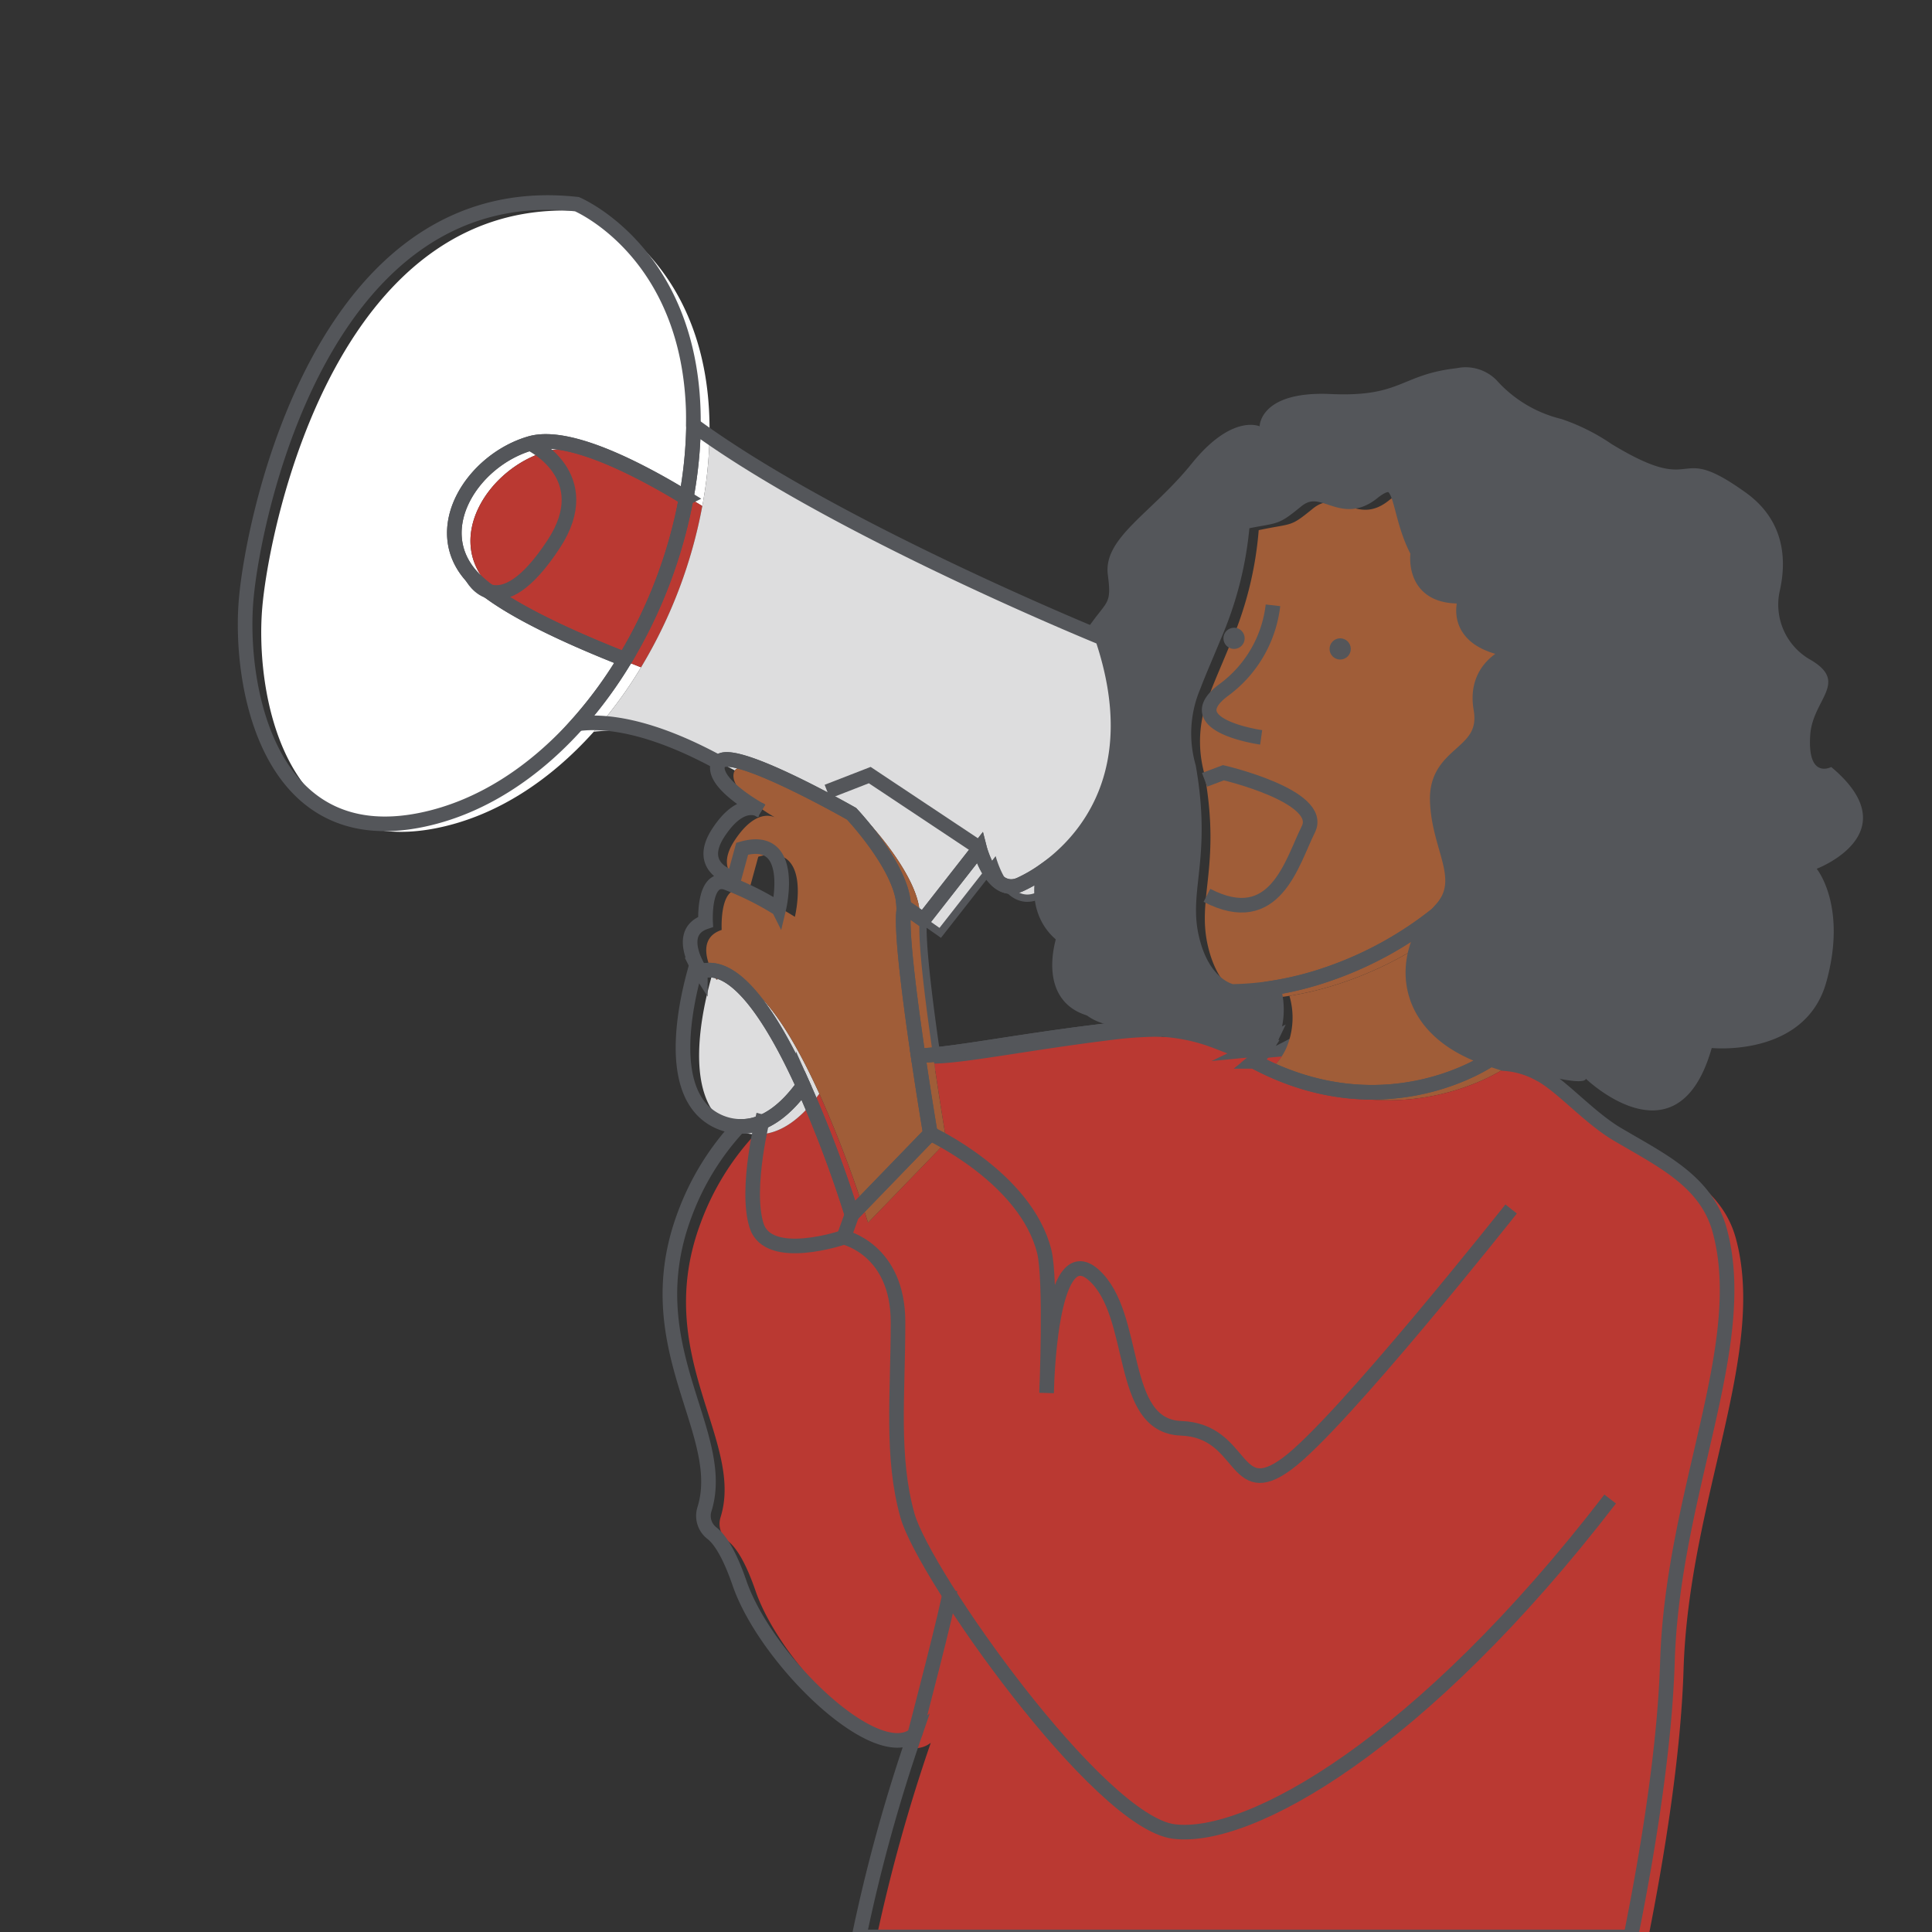 <svg id="Layer_1" data-name="Layer 1" xmlns="http://www.w3.org/2000/svg" xmlns:xlink="http://www.w3.org/1999/xlink" viewBox="0 0 198.425 198.425"><rect x="0" y="0" width="198.425" height="198.425" fill="#333333" stroke="none"/><defs><style>.cls-1,.cls-3,.cls-4{fill:none;}.cls-2{clip-path:url(#clip-path);}.cls-3,.cls-4{stroke:#54565a;stroke-miterlimit:10;stroke-width:1.5px;}.cls-3{fill-rule:evenodd;}.cls-5{fill:#fff;}.cls-6{fill:#ba3932;}.cls-7{fill:#925135;}.cls-8{fill:#ddddde;}.cls-9{fill:#a05d38;}.cls-10{fill:#54565a;}</style><clipPath id="clip-path"><rect class="cls-1" x="-206.786" y="33.398" width="185.767" height="164.301"/></clipPath></defs><g class="cls-2"><polyline class="cls-3" points="-159.2 204.092 -149.294 83.56 4.261 37.328"/></g><path class="cls-4" d="M132.066,107.735c-.583.302-1.193.602-1.812.897.471-.046.919-.082,1.376-.123A6.525,6.525,0,0,0,132.066,107.735Z"/><path class="cls-4" d="M102.259,87.925,96.49,95.297l-2.023-1.416a4.111,4.111,0,0,1-.008.561c-.24,2.222.657,9.152,1.489,14.795,3.271-.05,9.871-1.413,18.437-2.458a39.89,39.89,0,0,1,3.98-.295,4.537,4.537,0,0,0-3.592-1.846c-6.302-.663-3.814-7.629-3.814-7.629s-3.253-1.921-2.084-6.769a15.176,15.176,0,0,1-2.451,1.424C103.541,92.947,102.259,87.925,102.259,87.925Z"/><path class="cls-4" d="M79.595,83.951c.144.083.228.128.228.128A1.38,1.38,0,0,0,79.595,83.951Z"/><path class="cls-5" d="M72.871,44.484c.184-17.608-11.959-22.692-11.959-22.692-26.069-2.885-33.227,31.945-33.975,40.599-.748,8.654,2.137,25.855,17.949,22.65,6.099-1.236,11.598-4.872,16.086-9.877a44.028,44.028,0,0,0,4.866-6.626c-1.352-.53-2.847-1.141-4.374-1.807-4.499-1.963-9.258-4.407-11.342-6.69-4.487-4.914.107-11.966,5.983-13.676,2.763-.804,7.172.853,11.076,2.83,1.838.931,3.564,1.926,4.949,2.778a44.507,44.507,0,0,0,.749-7.211C72.88,44.665,72.87,44.58,72.871,44.484Z"/><path class="cls-6" d="M67.181,49.195c-3.904-1.977-8.313-3.634-11.076-2.83-5.876,1.709-10.47,8.761-5.983,13.676,2.085,2.283,6.843,4.727,11.342,6.69,1.527.666,3.022,1.277,4.374,1.807a49.668,49.668,0,0,0,6.292-16.564C70.744,51.121,69.019,50.125,67.181,49.195Z"/><path class="cls-7" d="M149.269,94.688a6.181,6.181,0,0,0,.657-.738Z"/><path class="cls-8" d="M114.866,66.344s-.619-.252-1.69-.704c-6.163-2.595-27.864-12.027-40.305-21.156-.001.096.009.181.007.278a44.507,44.507,0,0,1-.749,7.211A49.668,49.668,0,0,1,65.838,68.537a44.028,44.028,0,0,1-4.866,6.626c2.572-.353,7.234.009,14.505,3.971,1.115-1.89,13.641,5.265,13.641,5.265s5.239,5.54,5.349,9.482L96.49,95.297l5.769-7.372s1.282,5.021,4.167,3.739a15.176,15.176,0,0,0,2.451-1.424C113.067,87.299,119.515,80.118,114.866,66.344Z"/><path class="cls-9" d="M153.323,109.08c-8.6-3.596-7.366-11.239-4.055-14.392a37.269,37.269,0,0,1-11.255,6.186,32.996,32.996,0,0,1-5.584,1.405,7.894,7.894,0,0,1-.363,5.457,6.525,6.525,0,0,1-.435.775,5.507,5.507,0,0,1-1.165,1.318c13.569,7.265,24.252-.214,24.252-.214C154.218,109.45,153.769,109.266,153.323,109.08Z"/><path class="cls-6" d="M74.006,155.826a2.244,2.244,0,0,0,.743,2.437c.799.605,1.787,2.044,2.86,5.158,2.684,7.785,13.959,18.791,17.986,15.57a171.363,171.363,0,0,0-5.557,19.938H169.303c1.625-8.191,3.334-18.643,3.605-27.455.537-17.449,8.591-32.482,5.369-44.294-1.379-5.055-5.982-7.188-10.525-9.875-2.833-1.676-5.545-4.795-7.799-6.09-.059-.033-.112-.053-.17-.085a8.627,8.627,0,0,0-3.692-1.079c-.28-.088-.573-.182-.873-.279a2.312,2.312,0,0,0-.452-.24,9.691,9.691,0,0,0-1.444-.454c.445.186.895.371,1.394.534,0,0-10.684,7.479-24.252.214a5.507,5.507,0,0,0,1.165-1.318c-.457.04-.905.076-1.376.123-.102.01-.195.016-.298.027-2.321.232-4.052-2.34-11.59-2.174a39.891,39.891,0,0,0-3.98.295c-8.567,1.045-15.166,2.408-18.437,2.458.648,4.396,1.257,8.011,1.257,8.011l-8.053,8.322a123.432,123.432,0,0,0-5.002-13.243c-1.612,2.242-3.864,4.311-6.609,4.175a27.055,27.055,0,0,0-5.569,9.068C66.876,139.16,76.476,147.923,74.006,155.826Z"/><path class="cls-9" d="M157.56,67.656c-7.462-.829-5.307-5.639-5.307-5.639-5.804.498-4.975-4.477-4.975-4.477-2.322-4.312-1.327-8.789-4.643-6.136-3.317,2.654-5.141-1.327-7.794.829-2.406,1.955-1.963,1.46-5.566,2.215a36.678,36.678,0,0,1-2.942,11.743c-.75,1.837-1.507,3.536-2.105,5.113a12.48,12.48,0,0,0-.498,8.292c1.659,9.453-.829,12.603.332,17.579,1.161,4.975,4.146,5.472,4.146,5.472a29.562,29.562,0,0,0,4.222-.37,32.996,32.996,0,0,0,5.584-1.405,37.269,37.269,0,0,0,11.255-6.186l.657-.738c.069-.089.127-.179.187-.268,1.982-2.97-.694-5.983-.844-10.603-.166-5.141,5.307-4.643,4.478-9.453C152.917,68.817,157.56,67.656,157.56,67.656Z"/><path class="cls-7" d="M149.926,93.95l.223-.25-.036-.018C150.053,93.771,149.994,93.861,149.926,93.95Z"/><path class="cls-8" d="M83.812,111.598c-2.949-6.324-6.715-12.165-10.23-10.992a7.407,7.407,0,0,1-.387-.683c-1.08,3.654-3.392,13.528,2.268,16.088a5.602,5.602,0,0,0,2.077.492c2.745.136,4.998-1.933,6.609-4.175C84.039,112.084,83.926,111.841,83.812,111.598Z"/><path class="cls-9" d="M95.949,109.238c-.832-5.643-1.729-12.573-1.489-14.795a4.111,4.111,0,0,0,.008-.561c-.111-3.942-5.349-9.482-5.349-9.482s-12.527-7.155-13.641-5.265c-.008.013-.028.016-.034.03-.841,1.776,3.144,4.207,4.153,4.787a1.38,1.38,0,0,1,.228.128s-.084-.045-.228-.128c-.575-.263-2.192-.612-4.153,2.372-2.457,3.739,1.603,4.701,1.603,4.701l.832-3.036c5.637-1.611,3.758,6.174,3.758,6.174a30.117,30.117,0,0,0-5.369-2.684c-2.416-.806-2.148,4.027-2.148,4.027-2.393.797-1.527,3.223-.924,4.418a7.407,7.407,0,0,0,.387.683c3.515-1.172,7.281,4.668,10.23,10.992.114.243.227.486.338.73a123.433,123.433,0,0,1,5.002,13.243l8.053-8.322S96.597,113.634,95.949,109.238Z"/><path class="cls-4" d="M130.411,106.915c-.583.302-1.193.602-1.812.897.471-.046.919-.082,1.376-.123A6.525,6.525,0,0,0,130.411,106.915Z"/><path class="cls-4" d="M100.604,87.105l-5.769,7.372L92.812,93.061a4.111,4.111,0,0,1-.008.561c-.24,2.222.657,9.152,1.489,14.795,3.271-.05,9.871-1.413,18.437-2.458a39.888,39.888,0,0,1,3.98-.295,4.537,4.537,0,0,0-3.592-1.846c-6.302-.663-3.814-7.629-3.814-7.629s-3.253-1.921-2.084-6.769a15.176,15.176,0,0,1-2.451,1.424C101.886,92.126,100.604,87.105,100.604,87.105Z"/><path class="cls-4" d="M77.94,83.131c.144.083.228.128.228.128A1.379,1.379,0,0,0,77.94,83.131Z"/><path class="cls-4" d="M71.216,43.663c.184-17.608-11.959-22.692-11.959-22.692-26.069-2.885-33.227,31.945-33.975,40.599-.748,8.654,2.137,25.855,17.949,22.65,6.099-1.236,11.598-4.872,16.086-9.877a44.028,44.028,0,0,0,4.866-6.626c-1.352-.53-2.847-1.141-4.374-1.807-4.499-1.963-9.258-4.407-11.342-6.69-4.487-4.915.107-11.966,5.983-13.676,2.763-.804,7.172.853,11.076,2.83,1.838.931,3.564,1.926,4.949,2.778a44.507,44.507,0,0,0,.749-7.211C71.225,43.845,71.215,43.76,71.216,43.663Z"/><path class="cls-4" d="M65.525,48.374c-3.904-1.977-8.313-3.634-11.076-2.83-5.876,1.709-10.47,8.761-5.983,13.676,2.085,2.283,6.843,4.727,11.342,6.69,1.527.666,3.022,1.277,4.374,1.807A49.668,49.668,0,0,0,70.474,51.153C69.089,50.301,67.363,49.305,65.525,48.374Z"/><path class="cls-4" d="M147.613,93.867a6.181,6.181,0,0,0,.657-.738Z"/><path class="cls-4" d="M113.211,65.523s-.619-.252-1.69-.704c-6.163-2.595-27.864-12.027-40.305-21.156-.001.096.009.181.007.278a44.507,44.507,0,0,1-.749,7.211A49.668,49.668,0,0,1,64.182,67.717a44.028,44.028,0,0,1-4.866,6.626c2.572-.353,7.234.009,14.505,3.971,1.115-1.89,13.641,5.265,13.641,5.265s5.239,5.54,5.349,9.482l2.023,1.416,5.769-7.372s1.282,5.021,4.167,3.739a15.176,15.176,0,0,0,2.451-1.424C111.411,86.478,117.86,79.297,113.211,65.523Z"/><path class="cls-4" d="M151.668,108.259c-8.6-3.596-7.366-11.239-4.055-14.392a37.269,37.269,0,0,1-11.255,6.186,32.995,32.995,0,0,1-5.584,1.405,7.894,7.894,0,0,1-.363,5.457,6.525,6.525,0,0,1-.435.775,5.507,5.507,0,0,1-1.165,1.318c13.569,7.265,24.252-.214,24.252-.214C152.563,108.63,152.113,108.446,151.668,108.259Z"/><path class="cls-4" d="M72.35,155.006a2.245,2.245,0,0,0,.743,2.437c.799.606,1.787,2.045,2.861,5.159,2.684,7.785,13.959,18.791,17.986,15.57a169.125,169.125,0,0,0-5.716,20.759H167.483c1.673-8.305,3.489-19.165,3.769-28.275.537-17.449,8.591-32.482,5.369-44.294-1.379-5.055-5.982-7.188-10.525-9.875-2.833-1.676-5.545-4.795-7.799-6.09-.059-.033-.112-.053-.17-.085a8.627,8.627,0,0,0-3.692-1.079c-.28-.088-.573-.182-.873-.279a2.313,2.313,0,0,0-.452-.24,9.691,9.691,0,0,0-1.444-.454c.445.186.895.371,1.394.534,0,0-10.684,7.479-24.252.214a5.507,5.507,0,0,0,1.165-1.318c-.457.04-.905.076-1.376.123-.102.01-.195.016-.298.027-2.321.232-4.052-2.34-11.59-2.174a39.89,39.89,0,0,0-3.98.295c-8.567,1.045-15.166,2.409-18.437,2.458.648,4.396,1.257,8.011,1.257,8.011L87.497,124.75a123.431,123.431,0,0,0-5.002-13.243c-1.612,2.242-3.864,4.311-6.609,4.175a27.055,27.055,0,0,0-5.57,9.068C65.22,138.34,74.821,147.103,72.35,155.006Z"/><path class="cls-10" d="M188.077,78.776s-2.487,1.327-2.156-3.317c.261-3.649,4.002-5.352.043-7.684a6.508,6.508,0,0,1-3.188-7.03c.731-3.183.56-7.256-3.489-10.161-7.628-5.472-4.477.663-13.764-4.975a21.046,21.046,0,0,0-5.16-2.576,13.058,13.058,0,0,1-6.691-4.017,4.47,4.47,0,0,0-4.07-1.201c-5.804.663-5.639,2.985-12.935,2.654-7.297-.332-7.297,3.317-7.297,3.317s-2.819-1.327-6.965,3.814-9.121,7.629-8.624,11.443c.426,3.261-.125,2.535-2.262,5.778,1.072.452,1.69.704,1.69.704,4.649,13.774-1.8,20.955-5.99,23.897-1.169,4.848,2.084,6.769,2.084,6.769s-2.487,6.965,3.814,7.629a4.537,4.537,0,0,1,3.592,1.846c7.538-.165,9.269,2.406,11.59,2.174.103-.011.196-.017.298-.027.619-.295,1.228-.595,1.812-.897a7.894,7.894,0,0,0,.363-5.457,29.562,29.562,0,0,1-4.222.37s-2.985-.498-4.146-5.472c-1.161-4.976,1.327-8.126-.332-17.579a12.48,12.48,0,0,1,.498-8.292c.598-1.577,1.356-3.276,2.105-5.113a36.678,36.678,0,0,0,2.942-11.743c3.603-.755,3.16-.26,5.566-2.215,2.653-2.156,4.477,1.824,7.794-.829,3.317-2.654,2.322,1.824,4.643,6.136,0,0-.829,4.975,4.975,4.477,0,0-2.156,4.809,5.307,5.639,0,0-4.643,1.161-3.814,5.97.829,4.809-4.644,4.312-4.478,9.453.149,4.62,2.826,7.633.844,10.603l.036.018-.223.25a6.181,6.181,0,0,1-.657.738c-3.311,3.153-4.545,10.796,4.055,14.392a9.691,9.691,0,0,1,1.444.454,2.312,2.312,0,0,1,.452.24c.299.097.592.19.873.279a8.627,8.627,0,0,1,3.692,1.079c4.928,1.293,4.742.472,4.742.472s9.453,9.121,12.935-3.151c0,0,9.619.995,11.775-6.799s-.995-11.608-.995-11.608S196.203,85.576,188.077,78.776Z"/><path class="cls-4" d="M155.905,66.836c-7.462-.829-5.307-5.639-5.307-5.639-5.804.498-4.975-4.477-4.975-4.477-2.322-4.312-1.327-8.789-4.643-6.136-3.317,2.654-5.141-1.327-7.794.829-2.406,1.955-1.963,1.46-5.566,2.215a36.678,36.678,0,0,1-2.942,11.743c-.75,1.837-1.507,3.536-2.105,5.113a12.48,12.48,0,0,0-.498,8.292c1.659,9.453-.829,12.603.332,17.579,1.161,4.975,4.146,5.472,4.146,5.472a29.562,29.562,0,0,0,4.222-.37,32.995,32.995,0,0,0,5.584-1.405,37.269,37.269,0,0,0,11.255-6.186l.657-.738c.069-.089.127-.179.187-.268,1.982-2.97-.694-5.983-.844-10.603-.166-5.141,5.307-4.643,4.478-9.453C151.262,67.997,155.905,66.836,155.905,66.836Z"/><path class="cls-4" d="M148.27,93.13l.223-.25-.036-.018C148.397,92.951,148.339,93.04,148.27,93.13Z"/><path class="cls-4" d="M82.157,110.777c-2.949-6.324-6.715-12.165-10.23-10.992a7.407,7.407,0,0,1-.387-.683c-1.08,3.654-3.392,13.528,2.268,16.088a5.602,5.602,0,0,0,2.077.492c2.745.136,4.998-1.933,6.609-4.175C82.384,111.263,82.271,111.021,82.157,110.777Z"/><path class="cls-4" d="M94.294,108.417c-.832-5.643-1.729-12.573-1.489-14.795a4.111,4.111,0,0,0,.008-.561c-.111-3.942-5.349-9.482-5.349-9.482s-12.527-7.155-13.641-5.265c-.008.013-.028.016-.034.03-.841,1.776,3.144,4.207,4.153,4.787a1.379,1.379,0,0,1,.228.128s-.084-.045-.228-.128c-.575-.263-2.192-.612-4.153,2.372-2.457,3.739,1.603,4.701,1.603,4.701l.832-3.036c5.637-1.611,3.758,6.174,3.758,6.174a30.116,30.116,0,0,0-5.369-2.684c-2.416-.806-2.148,4.027-2.148,4.027-2.393.797-1.527,3.223-.924,4.418a7.407,7.407,0,0,0,.387.683c3.515-1.172,7.281,4.668,10.23,10.992.114.243.227.486.338.73a123.433,123.433,0,0,1,5.002,13.243l8.053-8.322S94.942,112.813,94.294,108.417Z"/><path class="cls-4" d="M95.55,116.429s9.805,4.532,11.697,12.098c.727,2.906.242,14.531.242,14.531s.242-16.227,4.844-12.109,2.422,15.5,8.961,15.742,5.328,7.75,10.898,3.633,23.008-26.156,23.008-26.156"/><path class="cls-4" d="M87.497,124.751l-.836,2.323s5.57,1.211,5.57,8.719-.727,13.805.969,19.859,19.617,31.484,27.367,32.453,25.43-8.961,44.805-34.148"/><path class="cls-4" d="M93.94,178.172s3.62-13.801,3.62-14.77"/><path class="cls-4" d="M86.661,127.074s-7.75,2.664-8.961-1.211.727-11.383.727-11.383"/><polyline class="cls-4" points="84.966 81.301 89.325 79.605 100.604 87.105"/><path class="cls-4" d="M54.449,45.544s7.025,3.303,2.423,10.327c-5.709,8.713-8.406,3.349-8.406,3.349"/><path class="cls-4" d="M123.716,80.09l1.937-.727s10.414,2.422,8.719,5.812-3.391,10.414-10.414,6.781"/><path class="cls-4" d="M130.739,62.168a12.568,12.568,0,0,1-5.086,8.719c-4.844,3.633,3.875,4.844,3.875,4.844"/><circle class="cls-10" cx="137.642" cy="66.648" r="1.09"/><circle class="cls-10" cx="126.743" cy="65.558" r="1.09"/></svg>
